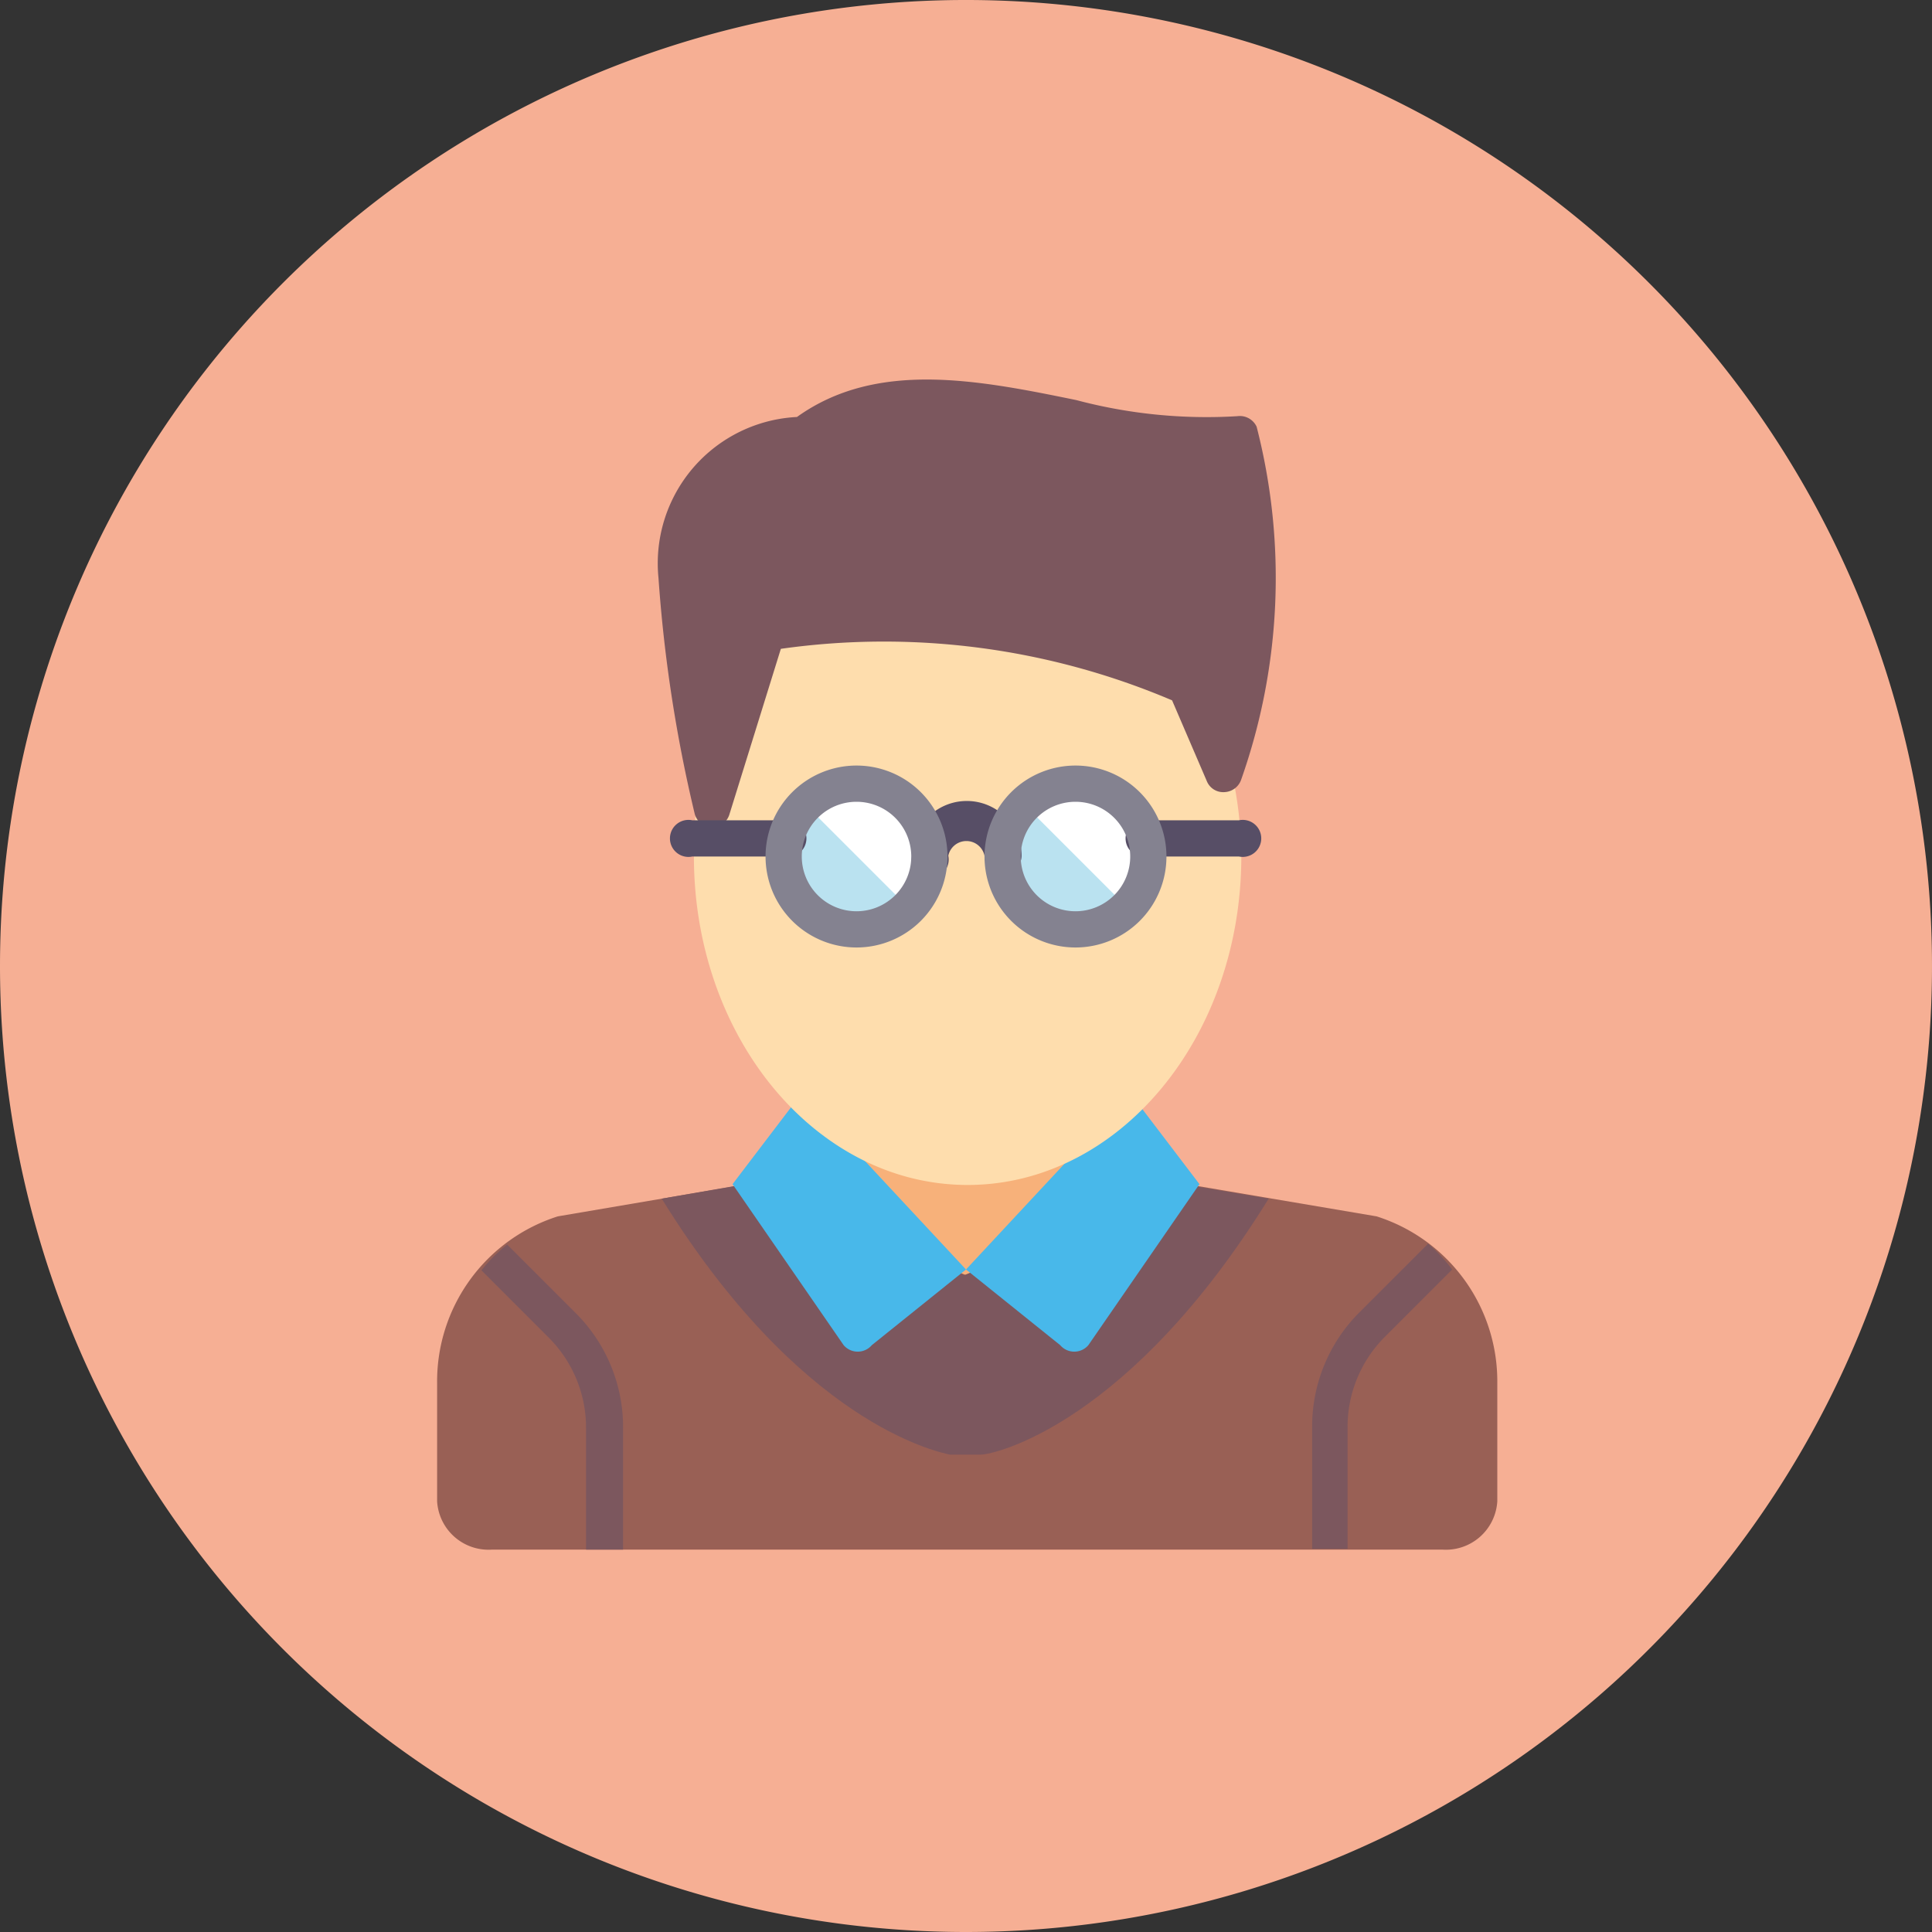 <svg id="c209b59a-a3c8-47a7-9b76-6e6b5f7b1151" data-name="Layer 1" xmlns="http://www.w3.org/2000/svg" viewBox="0 0 24 24"><rect x="0" y="0" width="24" height="24" fill="#333333" stroke="none"/><title>tq4</title><path d="M304.26,458.7a12,12,0,1,0-12-12A12,12,0,0,0,304.26,458.7Z" transform="translate(-292.26 -434.7)" fill="#f6af94" fill-rule="evenodd"/><rect x="10.41" y="13.59" width="3.17" height="2.95" fill="#f7b17a"/><path d="M305.17,451.28a1.23,1.23,0,0,1-1.81,0,3.2,3.2,0,0,1-.23-0.73,4.59,4.59,0,0,0,1.14,0l0.9,0.23v0.51Z" transform="translate(-292.26 -434.7)" fill="#4292cf" fill-rule="evenodd"/><path d="M307,449.41l2.36,0.4a2.15,2.15,0,0,1,1.5,2.07v1.47a0.64,0.64,0,0,1-.68.6H298.37a0.64,0.64,0,0,1-.68-0.6v-1.47a2.15,2.15,0,0,1,1.5-2.07l2.35-.4,2.72,1.13Z" transform="translate(-292.26 -434.7)" fill="#996055" fill-rule="evenodd"/><path d="M300.48,449.59v0c1.72,2.78,3.4,3.14,3.58,3.18l0.15,0h0.08l0.15,0c0.19,0,1.86-.4,3.58-3.18v0l-1.07-.18-2.71,1.13-2.72-1.13Z" transform="translate(-292.26 -434.7)" fill="#7c575e" fill-rule="evenodd"/><path d="M302.22,448.28l-0.86,1.13,1.38,2a0.23,0.23,0,0,0,.35,0l1.17-.94Z" transform="translate(-292.26 -434.7)" fill="#48b8ea" fill-rule="evenodd"/><path d="M306.3,448.28l0.86,1.13-1.38,2a0.23,0.23,0,0,1-.35,0l-1.17-.94Z" transform="translate(-292.26 -434.7)" fill="#48b8ea" fill-rule="evenodd"/><path d="M307.44,444.39L307,443.3a9.09,9.09,0,0,0-5.21-.68h0a4.25,4.25,0,0,0-.91,2.72c0,2.25,1.52,4.08,3.4,4.08s3.4-1.83,3.4-4.08a4.84,4.84,0,0,0-.12-1.05Z" transform="translate(-292.26 -434.7)" fill="#feddad" fill-rule="evenodd"/><circle cx="10.63" cy="10.64" r="0.91" fill="#bae2f0"/><path d="M302.9,444.43a0.9,0.9,0,0,0-.64.26l1.28,1.28A0.91,0.91,0,0,0,302.9,444.43Z" transform="translate(-292.26 -434.7)" fill="#fff" fill-rule="evenodd"/><circle cx="13.35" cy="10.64" r="0.91" fill="#bae2f0"/><path d="M305.62,444.43a0.9,0.9,0,0,0-.64.26l1.28,1.28A0.91,0.91,0,0,0,305.62,444.43Z" transform="translate(-292.26 -434.7)" fill="#fff" fill-rule="evenodd"/><path d="M307.87,440a0.23,0.23,0,0,0-.24-0.13,6.31,6.31,0,0,1-2-.2c-1.22-.25-2.48-0.5-3.47.21h0a1.82,1.82,0,0,0-1.72,2,17.9,17.9,0,0,0,.45,2.93,0.23,0.23,0,0,0,.21.17h0a0.23,0.23,0,0,0,.22-0.16l0.64-2.06a9.14,9.14,0,0,1,4.86.64l0.43,1a0.22,0.22,0,0,0,.22.14,0.23,0.23,0,0,0,.21-0.16A7.53,7.53,0,0,0,307.87,440Z" transform="translate(-292.26 -434.7)" fill="#7c575e" fill-rule="evenodd"/><path d="M304.72,445.56a0.23,0.23,0,0,1-.23-0.23,0.23,0.23,0,0,0-.45,0,0.23,0.23,0,1,1-.45,0,0.68,0.68,0,0,1,1.36,0A0.23,0.23,0,0,1,304.72,445.56Z" transform="translate(-292.26 -434.7)" fill="#574e66" fill-rule="evenodd"/><path d="M302,445.34h-1.14a0.23,0.23,0,1,1,0-.45H302A0.23,0.23,0,1,1,302,445.34Z" transform="translate(-292.26 -434.7)" fill="#574e66" fill-rule="evenodd"/><path d="M307.65,445.34h-1.13a0.23,0.23,0,1,1,0-.45h1.13A0.23,0.23,0,1,1,307.65,445.34Z" transform="translate(-292.26 -434.7)" fill="#574e66" fill-rule="evenodd"/><path d="M302.9,446.47a1.13,1.13,0,1,1,1.13-1.13,1.13,1.13,0,0,1-1.13,1.13h0Zm0-1.81a0.68,0.68,0,1,0,.68.68A0.68,0.68,0,0,0,302.9,444.66Z" transform="translate(-292.26 -434.7)" fill="#848290" fill-rule="evenodd"/><path d="M305.62,446.47a1.13,1.13,0,1,1,1.13-1.13,1.13,1.13,0,0,1-1.13,1.13h0Zm0-1.81a0.68,0.68,0,1,0,.68.68A0.68,0.68,0,0,0,305.62,444.66Z" transform="translate(-292.26 -434.7)" fill="#848290" fill-rule="evenodd"/><path d="M300,453.95v-1.51a2,2,0,0,0-.6-1.44l-0.84-.84a2,2,0,0,0-.32.32l0.84,0.84a1.58,1.58,0,0,1,.46,1.12v1.51H300Z" transform="translate(-292.26 -434.7)" fill="#7c575e" fill-rule="evenodd"/><path d="M310,450.15l-0.84.84a2,2,0,0,0-.6,1.44v1.51H309v-1.51a1.58,1.58,0,0,1,.46-1.12l0.84-.84A2,2,0,0,0,310,450.15Z" transform="translate(-292.26 -434.7)" fill="#7c575e" fill-rule="evenodd"/></svg>